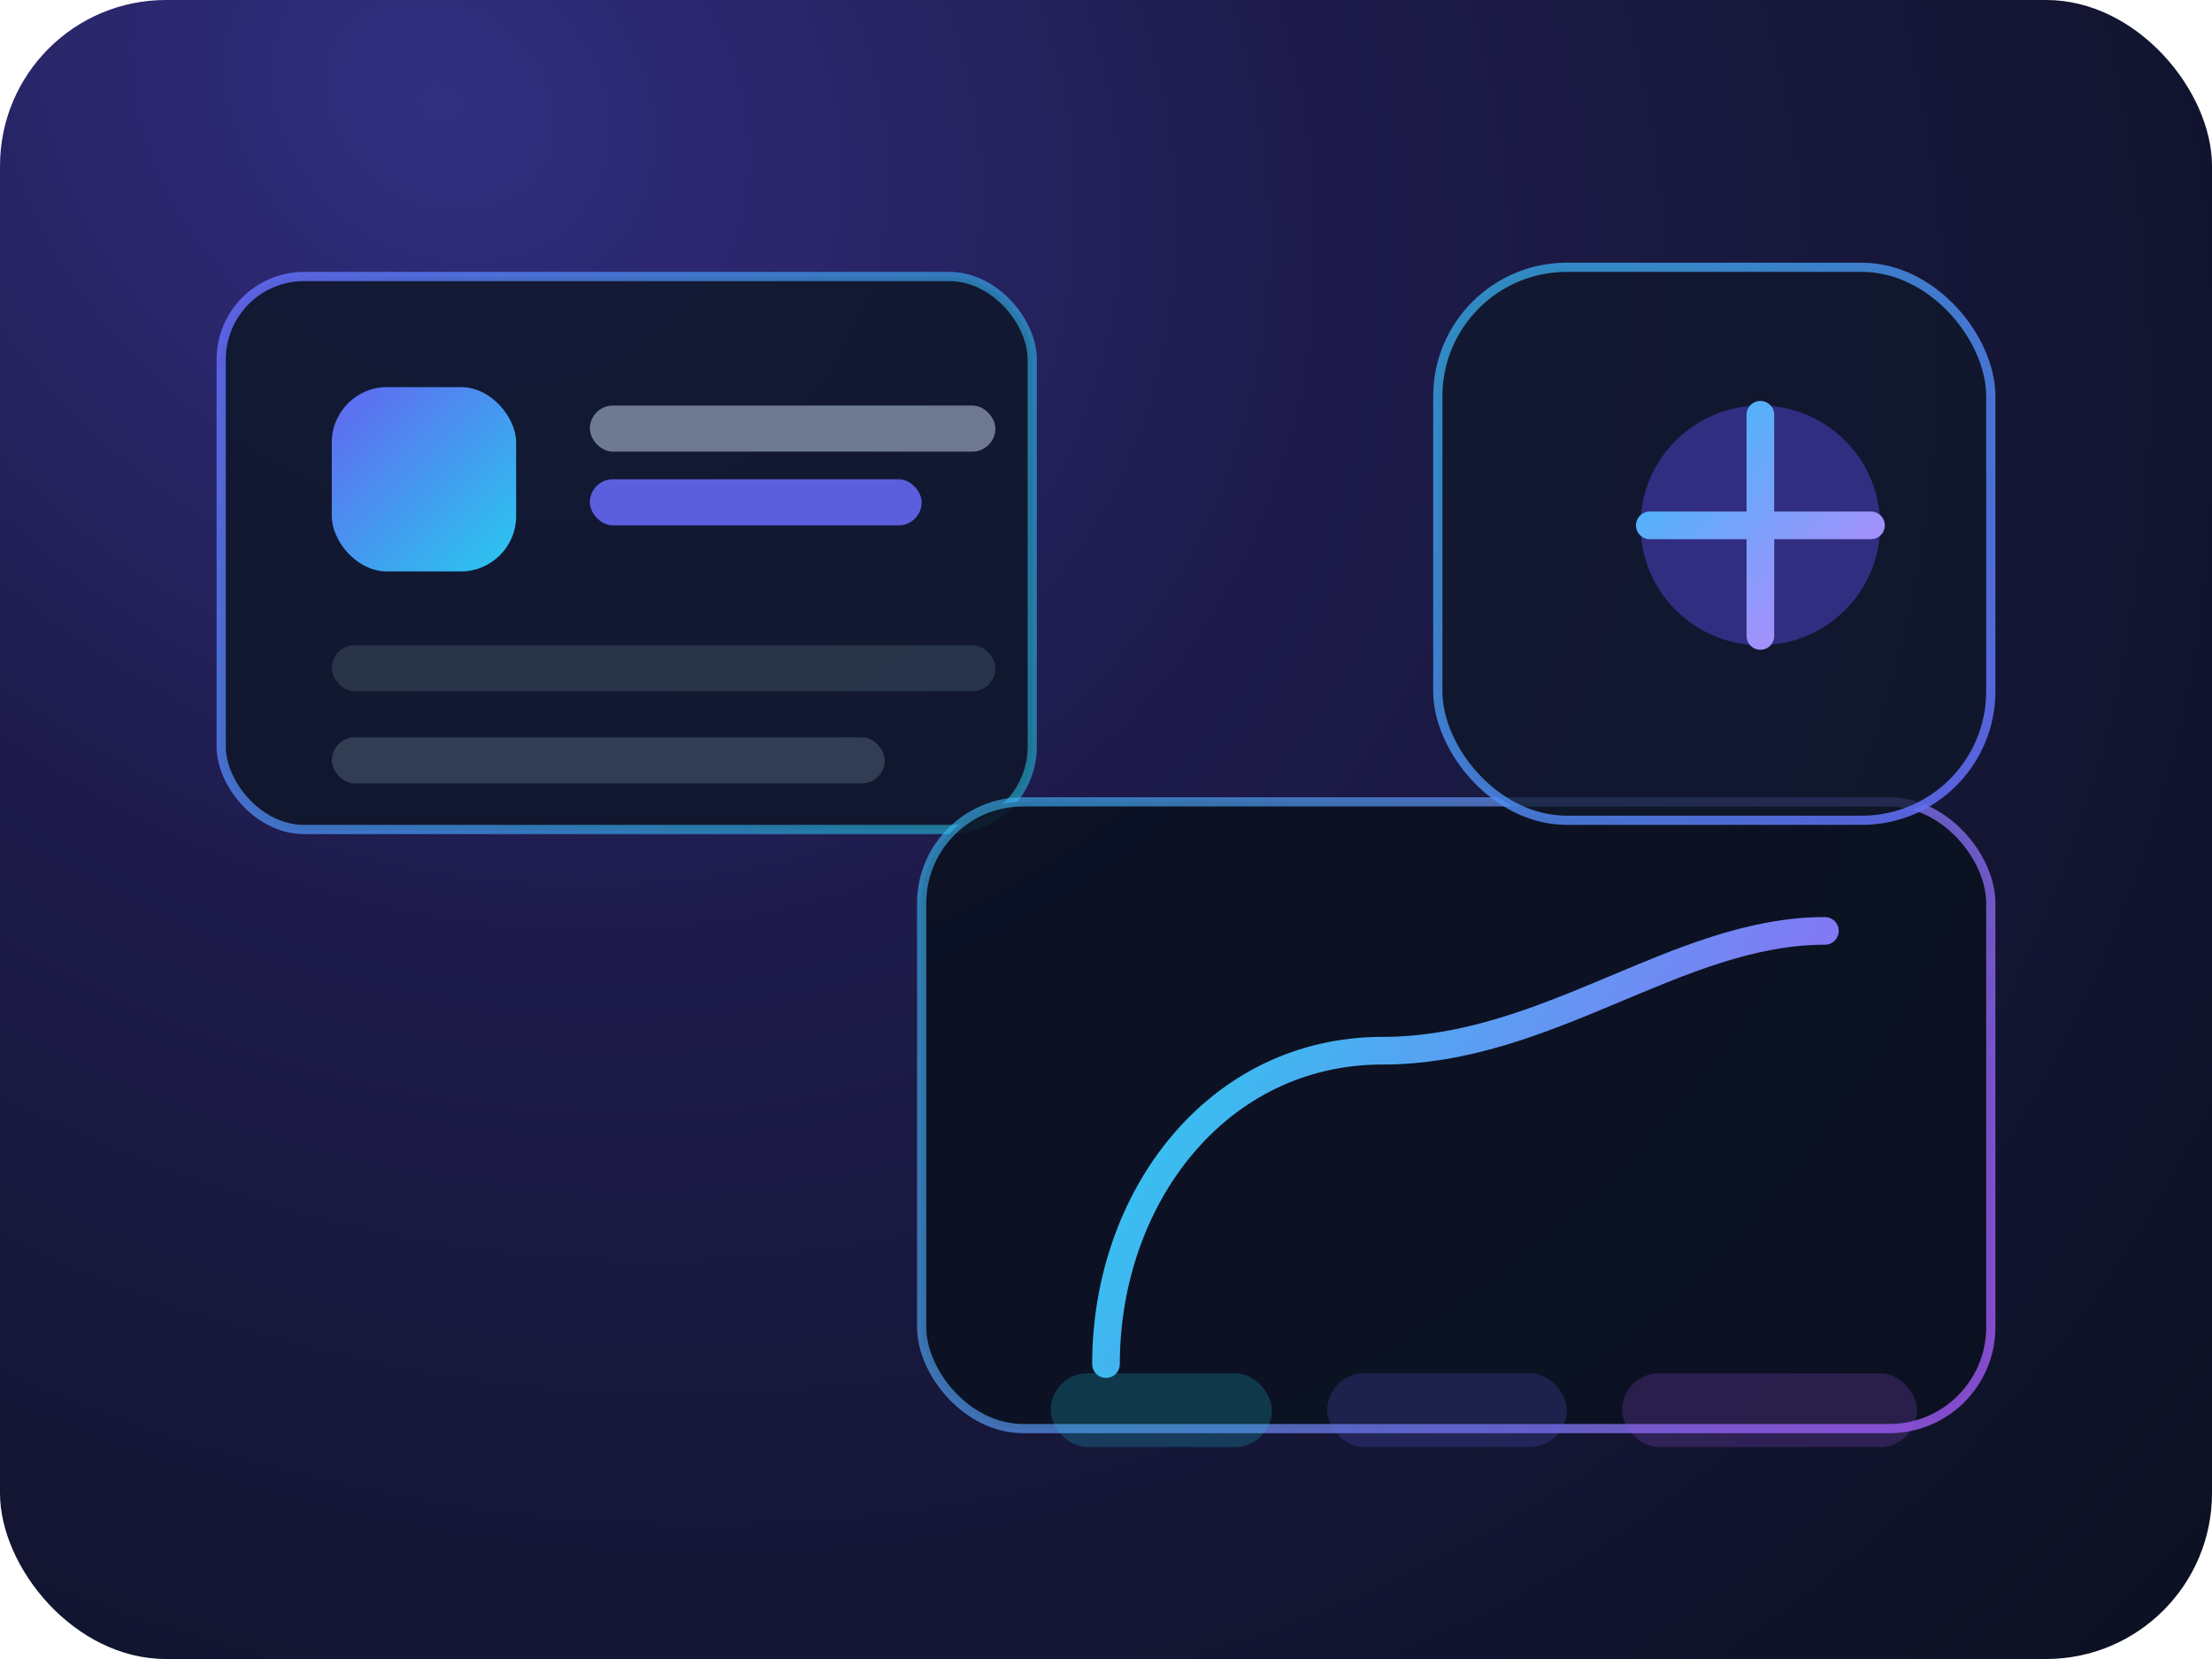 <svg width="480" height="360" viewBox="0 0 480 360" fill="none" xmlns="http://www.w3.org/2000/svg">
  <rect width="480" height="360" rx="36" fill="url(#paint0_radial_hero)"/>
  <g filter="url(#filter0_d_hero)">
    <rect x="48" y="56" width="176" height="120" rx="18" fill="#0F172A" fill-opacity="0.85" stroke="url(#paint1_linear_hero)" stroke-width="2"/>
    <g transform="translate(72 80)">
      <rect width="40" height="40" rx="12" fill="url(#paint2_linear_hero)"/>
      <rect x="56" y="4" width="88" height="10" rx="5" fill="#94A3B8" fill-opacity="0.7"/>
      <rect x="56" y="20" width="72" height="10" rx="5" fill="#6366F1" fill-opacity="0.9"/>
      <rect x="0" y="56" width="144" height="10" rx="5" fill="#334155" fill-opacity="0.7"/>
      <rect x="0" y="76" width="120" height="10" rx="5" fill="#475569" fill-opacity="0.6"/>
    </g>
  </g>
  <g filter="url(#filter1_d_hero)">
    <rect x="200" y="168" width="232" height="136" rx="22" fill="#0B1120" fill-opacity="0.88" stroke="url(#paint3_linear_hero)" stroke-width="2"/>
    <g transform="translate(228 196)">
      <path d="M12 94C12 58 36 26 72 26C108 26 136 0 168 0" stroke="url(#paint4_linear_hero)" stroke-width="6" stroke-linecap="round"/>
      <rect x="0" y="96" width="48" height="16" rx="8" fill="#22D3EE" fill-opacity="0.2"/>
      <rect x="60" y="96" width="52" height="16" rx="8" fill="#6366F1" fill-opacity="0.2"/>
      <rect x="124" y="96" width="64" height="16" rx="8" fill="#A855F7" fill-opacity="0.2"/>
    </g>
  </g>
  <g filter="url(#filter2_d_hero)">
    <rect x="312" y="52" width="120" height="120" rx="28" fill="#0F172A" fill-opacity="0.75" stroke="url(#paint5_linear_hero)" stroke-width="2"/>
    <g transform="translate(338 80)">
      <circle cx="44" cy="28" r="26" fill="#312E81"/>
      <path d="M44 4V52M20 28H68" stroke="url(#paint6_linear_hero)" stroke-width="6" stroke-linecap="round"/>
    </g>
  </g>
  <defs>
    <radialGradient id="paint0_radial_hero" cx="0" cy="0" r="1" gradientUnits="userSpaceOnUse" gradientTransform="translate(96 24) rotate(35) scale(512 428)">
      <stop stop-color="#312E81"/>
      <stop offset="0.4" stop-color="#1E1B4B"/>
      <stop offset="1" stop-color="#0B1120"/>
    </radialGradient>
    <linearGradient id="paint1_linear_hero" x1="48" y1="56" x2="232" y2="176" gradientUnits="userSpaceOnUse">
      <stop stop-color="#6366F1" stop-opacity="0.9"/>
      <stop offset="1" stop-color="#22D3EE" stop-opacity="0.5"/>
    </linearGradient>
    <linearGradient id="paint2_linear_hero" x1="0" y1="0" x2="44" y2="44" gradientUnits="userSpaceOnUse">
      <stop stop-color="#6366F1"/>
      <stop offset="1" stop-color="#22D3EE"/>
    </linearGradient>
    <linearGradient id="paint3_linear_hero" x1="200" y1="168" x2="440" y2="304" gradientUnits="userSpaceOnUse">
      <stop stop-color="#38BDF8" stop-opacity="0.6"/>
      <stop offset="1" stop-color="#A855F7" stop-opacity="0.8"/>
    </linearGradient>
    <linearGradient id="paint4_linear_hero" x1="12" y1="0" x2="180" y2="94" gradientUnits="userSpaceOnUse">
      <stop stop-color="#22D3EE"/>
      <stop offset="1" stop-color="#A855F7"/>
    </linearGradient>
    <linearGradient id="paint5_linear_hero" x1="312" y1="52" x2="432" y2="172" gradientUnits="userSpaceOnUse">
      <stop stop-color="#38BDF8" stop-opacity="0.7"/>
      <stop offset="1" stop-color="#6366F1" stop-opacity="0.9"/>
    </linearGradient>
    <linearGradient id="paint6_linear_hero" x1="20" y1="4" x2="68" y2="52" gradientUnits="userSpaceOnUse">
      <stop stop-color="#38BDF8"/>
      <stop offset="1" stop-color="#C084FC"/>
    </linearGradient>
    <filter id="filter0_d_hero" x="24" y="40" width="224" height="168" filterUnits="userSpaceOnUse" color-interpolation-filters="sRGB">
      <feFlood flood-opacity="0" result="BackgroundImageFix"/>
      <feGaussianBlur in="BackgroundImageFix" stdDeviation="10"/>
      <feComposite in2="SourceAlpha" operator="in" result="effect1_backgroundBlur"/>
      <feColorMatrix in="SourceAlpha" type="matrix" values="0 0 0 0 0 0 0 0 0 0 0 0 0 0 0 0 0 0 127 0" result="hardAlpha"/>
      <feOffset dy="4"/>
      <feGaussianBlur stdDeviation="14"/>
      <feColorMatrix type="matrix" values="0 0 0 0 0.102 0 0 0 0 0.173 0 0 0 0 0.396 0 0 0 0.3 0"/>
      <feBlend mode="normal" in2="effect1_backgroundBlur" result="effect2_dropShadow"/>
      <feBlend mode="normal" in="SourceGraphic" in2="effect2_dropShadow" result="shape"/>
    </filter>
    <filter id="filter1_d_hero" x="176" y="152" width="280" height="184" filterUnits="userSpaceOnUse" color-interpolation-filters="sRGB">
      <feFlood flood-opacity="0" result="BackgroundImageFix"/>
      <feGaussianBlur in="BackgroundImageFix" stdDeviation="10"/>
      <feComposite in2="SourceAlpha" operator="in" result="effect1_backgroundBlur"/>
      <feColorMatrix in="SourceAlpha" type="matrix" values="0 0 0 0 0 0 0 0 0 0 0 0 0 0 0 0 0 0 127 0" result="hardAlpha"/>
      <feOffset dy="6"/>
      <feGaussianBlur stdDeviation="18"/>
      <feColorMatrix type="matrix" values="0 0 0 0 0.11 0 0 0 0 0.188 0 0 0 0 0.451 0 0 0 0.35 0"/>
      <feBlend mode="normal" in2="effect1_backgroundBlur" result="effect2_dropShadow"/>
      <feBlend mode="normal" in="SourceGraphic" in2="effect2_dropShadow" result="shape"/>
    </filter>
    <filter id="filter2_d_hero" x="284" y="36" width="176" height="176" filterUnits="userSpaceOnUse" color-interpolation-filters="sRGB">
      <feFlood flood-opacity="0" result="BackgroundImageFix"/>
      <feGaussianBlur in="BackgroundImageFix" stdDeviation="10"/>
      <feComposite in2="SourceAlpha" operator="in" result="effect1_backgroundBlur"/>
      <feColorMatrix in="SourceAlpha" type="matrix" values="0 0 0 0 0 0 0 0 0 0 0 0 0 0 0 0 0 0 127 0" result="hardAlpha"/>
      <feOffset dy="6"/>
      <feGaussianBlur stdDeviation="18"/>
      <feColorMatrix type="matrix" values="0 0 0 0 0.11 0 0 0 0 0.188 0 0 0 0 0.451 0 0 0 0.35 0"/>
      <feBlend mode="normal" in2="effect1_backgroundBlur" result="effect2_dropShadow"/>
      <feBlend mode="normal" in="SourceGraphic" in2="effect2_dropShadow" result="shape"/>
    </filter>
  </defs>
</svg>
